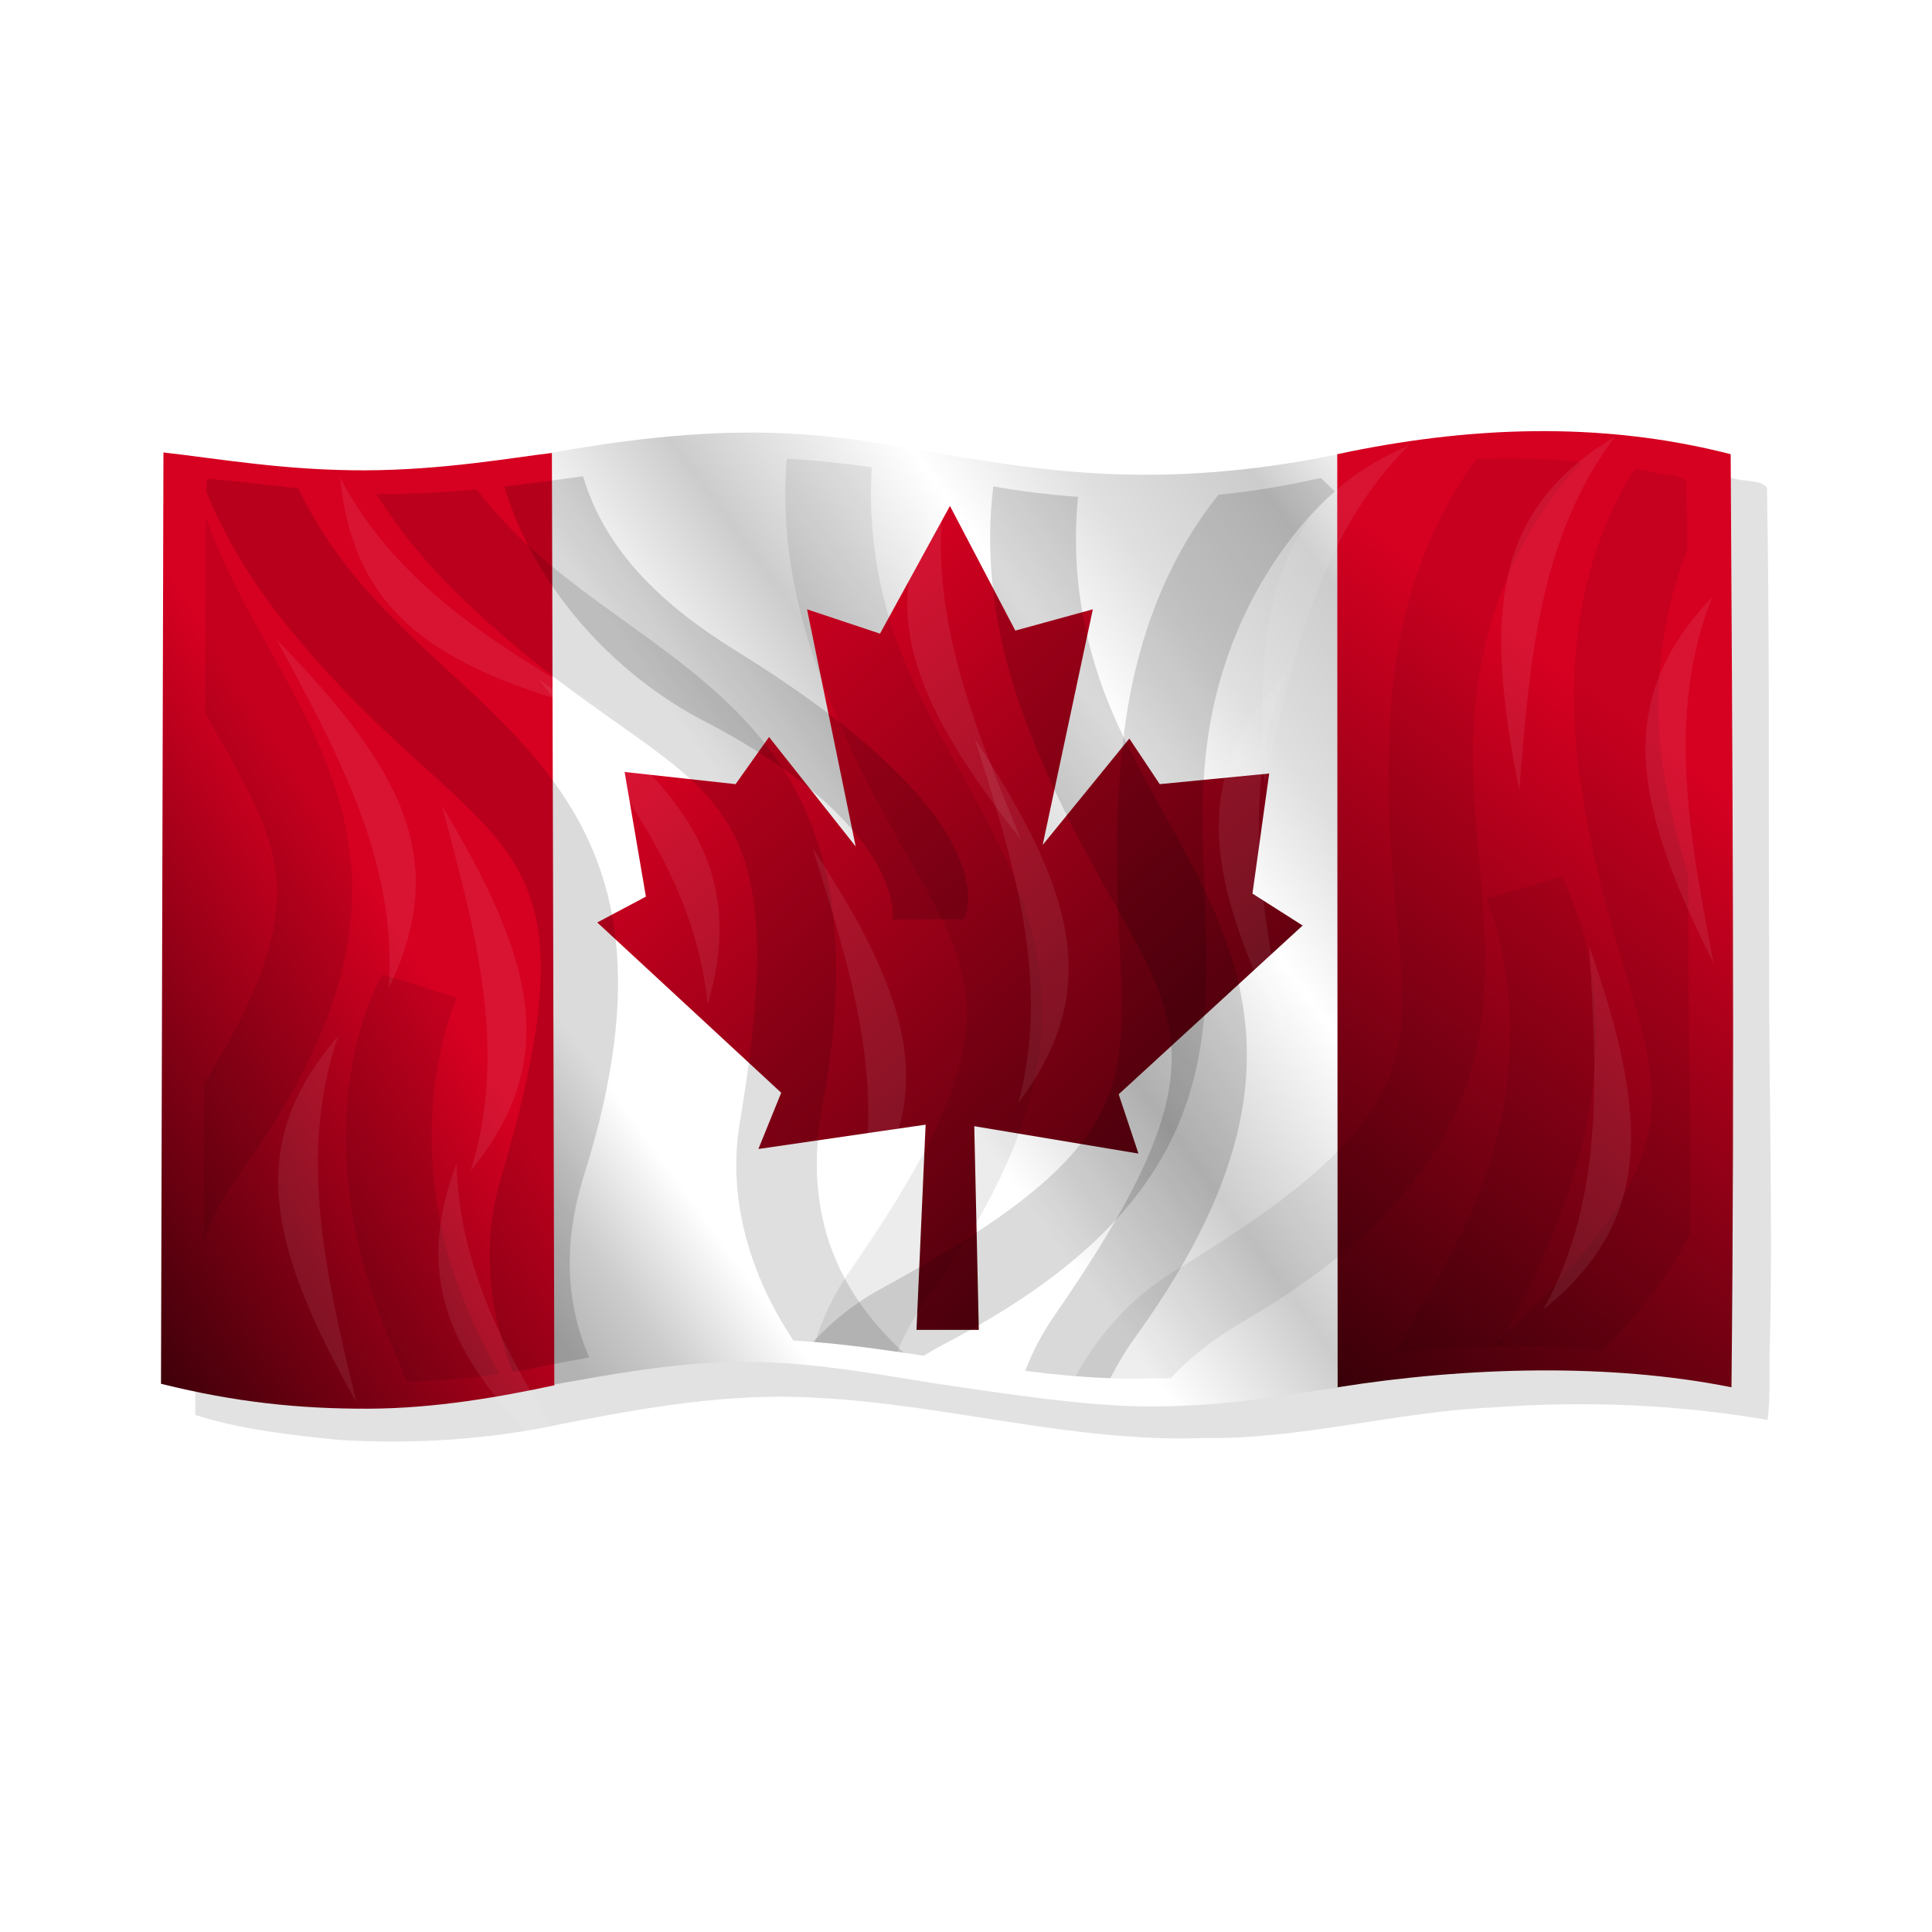 <svg:svg xmlns:dc="http://purl.org/dc/elements/1.1/" xmlns:ns1="http://sodipodi.sourceforge.net/DTD/sodipodi-0.dtd" xmlns:ns2="http://www.inkscape.org/namespaces/inkscape" xmlns:ns4="http://creativecommons.org/ns#" xmlns:rdf="http://www.w3.org/1999/02/22-rdf-syntax-ns#" xmlns:svg="http://www.w3.org/2000/svg" height="732.022" id="svg3039" style="enable-background:new" version="1.1" viewBox="-44.041 -144.295 732.022 732.022" width="732.022" ns1:docname="Merlin2525 We stand on guard for thee.svg" ns2:version="0.48.3.1 r9886">
  <svg:defs id="defs3043">
    <svg:linearGradient gradientTransform="matrix(1.06 0 0 1.06 34.054 -9.198)" gradientUnits="userSpaceOnUse" id="linearGradient3057" x1="157.77" x2="411.88" y1="86.713" y2="372.96" ns2:collect="always">
      <svg:stop id="stop4194-0" offset="0" style="stop-color:#d60021" />
      <svg:stop id="stop4196-0" offset="1" style="stop-color:#000000" />
    </svg:linearGradient>
    <svg:linearGradient gradientTransform="matrix(1.06 0 0 1.06 34.693 -1.73)" gradientUnits="userSpaceOnUse" id="linearGradient3127" x1="484.2" x2="278.47" y1="100.95" y2="374.72" ns2:collect="always">
      <svg:stop id="stop4194-8" offset="0" style="stop-color:#d60021" />
      <svg:stop id="stop4196-3" offset="1" style="stop-color:#000000" />
    </svg:linearGradient>
    <svg:linearGradient gradientTransform="matrix(1.06 0 0 1.06 38.527 -2.321)" gradientUnits="userSpaceOnUse" id="linearGradient3170" x1="78.522" x2="423.11" y1="301.74" y2="51.903" ns2:collect="always">
      <svg:stop id="stop4312-9" offset="0" style="stop-color:#b3b3b3" />
      <svg:stop id="stop4338-5" offset=".069" style="stop-color:#cccccc" />
      <svg:stop id="stop4336-8" offset=".162" style="stop-color:#ffffff" />
      <svg:stop id="stop4334-9" offset=".262" style="stop-color:#ffffff" />
      <svg:stop id="stop4332-9" offset="0.388" style="stop-color:#ffffff" />
      <svg:stop id="stop4330-7" offset=".522" style="stop-color:#cccccc" />
      <svg:stop id="stop4328-9" offset=".681" style="stop-color:#ffffff" />
      <svg:stop id="stop4326-9" offset=".785" style="stop-color:#dfdfdf" />
      <svg:stop id="stop4324-2" offset=".901" style="stop-color:#cccccc" />
      <svg:stop id="stop4298-4" offset="1" style="stop-color:#ffffff" />
    </svg:linearGradient>
    <svg:linearGradient gradientTransform="matrix(1.06 0 0 -1.06 -411.13 352.05)" gradientUnits="userSpaceOnUse" id="linearGradient3924" x1="488.1" x2="298.58" y1="115.87" y2="-5.557" ns2:collect="always">
      <svg:stop id="stop4194-4" offset="0" style="stop-color:#d60021" />
      <svg:stop id="stop4196-04" offset="1" style="stop-color:#000000" />
    </svg:linearGradient>
    <svg:filter color-interpolation-filters="sRGB" height="1.176" id="filter4164" width="1.441" x="-.22" y="-.088" ns2:collect="always">
      <svg:feGaussianBlur id="feGaussianBlur4166" stdDeviation="4.859" ns2:collect="always" />
    </svg:filter>
    <svg:filter color-interpolation-filters="sRGB" height="1.153" id="filter4176" width="1.718" x="-.359" y="-.076" ns2:collect="always">
      <svg:feGaussianBlur id="feGaussianBlur4178" stdDeviation="4.418" ns2:collect="always" />
    </svg:filter>
    <svg:filter color-interpolation-filters="sRGB" height="1.155" id="filter4180" width="1.669" x="-.335" y="-.078" ns2:collect="always">
      <svg:feGaussianBlur id="feGaussianBlur4182" stdDeviation="4.478" ns2:collect="always" />
    </svg:filter>
    <svg:filter color-interpolation-filters="sRGB" height="1.158" id="filter4184" width="1.615" x="-.308" y="-.079" ns2:collect="always">
      <svg:feGaussianBlur id="feGaussianBlur4186" stdDeviation="4.554" ns2:collect="always" />
    </svg:filter>
    <svg:filter color-interpolation-filters="sRGB" height="1.166" id="filter4188" width="1.523" x="-.262" y="-.083" ns2:collect="always">
      <svg:feGaussianBlur id="feGaussianBlur4190" stdDeviation="4.703" ns2:collect="always" />
    </svg:filter>
    <svg:filter color-interpolation-filters="sRGB" height="1.158" id="filter4192" width="1.615" x="-.308" y="-.079" ns2:collect="always">
      <svg:feGaussianBlur id="feGaussianBlur4194" stdDeviation="4.554" ns2:collect="always" />
    </svg:filter>
    <svg:filter color-interpolation-filters="sRGB" height="1.196" id="filter4196" width="1.353" x="-.176" y="-.098" ns2:collect="always">
      <svg:feGaussianBlur id="feGaussianBlur4198" stdDeviation="5.035" ns2:collect="always" />
    </svg:filter>
    <svg:filter color-interpolation-filters="sRGB" height="1.149" id="filter4200" width="1.805" x="-.402" y="-.075" ns2:collect="always">
      <svg:feGaussianBlur id="feGaussianBlur4202" stdDeviation="4.324" ns2:collect="always" />
    </svg:filter>
    <svg:filter color-interpolation-filters="sRGB" height="1.181" id="filter4204" width="1.417" x="-.208" y="-.09" ns2:collect="always">
      <svg:feGaussianBlur id="feGaussianBlur4206" stdDeviation="4.808" ns2:collect="always" />
    </svg:filter>
    <svg:filter color-interpolation-filters="sRGB" height="1.167" id="filter4208" width="1.516" x="-.258" y="-.083" ns2:collect="always">
      <svg:feGaussianBlur id="feGaussianBlur4210" stdDeviation="4.655" ns2:collect="always" />
    </svg:filter>
    <svg:filter color-interpolation-filters="sRGB" height="1.149" id="filter4212" width="1.805" x="-.402" y="-.075" ns2:collect="always">
      <svg:feGaussianBlur id="feGaussianBlur4214" stdDeviation="4.324" ns2:collect="always" />
    </svg:filter>
    <svg:filter color-interpolation-filters="sRGB" height="1.157" id="filter4216" width="1.647" x="-.324" y="-.078" ns2:collect="always">
      <svg:feGaussianBlur id="feGaussianBlur4218" stdDeviation="4.492" ns2:collect="always" />
    </svg:filter>
    <svg:filter color-interpolation-filters="sRGB" height="1.187" id="filter4220" width="1.389" x="-.194" y="-.093" ns2:collect="always">
      <svg:feGaussianBlur id="feGaussianBlur4222" stdDeviation="4.965" ns2:collect="always" />
    </svg:filter>
    <svg:filter color-interpolation-filters="sRGB" height="1.273" id="filter4228" width="1.234" x="-.117" y="-.136" ns2:collect="always">
      <svg:feGaussianBlur id="feGaussianBlur4230" stdDeviation="5.143" ns2:collect="always" />
    </svg:filter>
    <svg:filter color-interpolation-filters="sRGB" height="1.171" id="filter5283" width="1.288" x="-.144" y="-.086" ns2:collect="always">
      <svg:feGaussianBlur id="feGaussianBlur5285" stdDeviation="11.869" ns2:collect="always" />
    </svg:filter>
    <svg:filter color-interpolation-filters="sRGB" height="1.169" id="filter5287" width="1.586" x="-.293" y="-.084" ns2:collect="always">
      <svg:feGaussianBlur id="feGaussianBlur5289" stdDeviation="11.869" ns2:collect="always" />
    </svg:filter>
    <svg:filter color-interpolation-filters="sRGB" height="1.17" id="filter5291" width="1.879" x="-.44" y="-.085" ns2:collect="always">
      <svg:feGaussianBlur id="feGaussianBlur5293" stdDeviation="11.869" ns2:collect="always" />
    </svg:filter>
    <svg:filter color-interpolation-filters="sRGB" height="1.171" id="filter5295" width="1.828" x="-.414" y="-.085" ns2:collect="always">
      <svg:feGaussianBlur id="feGaussianBlur5297" stdDeviation="11.869" ns2:collect="always" />
    </svg:filter>
    <svg:filter color-interpolation-filters="sRGB" height="1.339" id="filter5299" width="1.324" x="-.162" y="-.17" ns2:collect="always">
      <svg:feGaussianBlur id="feGaussianBlur5301" stdDeviation="11.869" ns2:collect="always" />
    </svg:filter>
    <svg:filter color-interpolation-filters="sRGB" height="1.168" id="filter5303" width="1.365" x="-.183" y="-.084" ns2:collect="always">
      <svg:feGaussianBlur id="feGaussianBlur5305" stdDeviation="11.869" ns2:collect="always" />
    </svg:filter>
    <svg:filter color-interpolation-filters="sRGB" height="1.339" id="filter5307" width="1.324" x="-.162" y="-.17" ns2:collect="always">
      <svg:feGaussianBlur id="feGaussianBlur5309" stdDeviation="11.869" ns2:collect="always" />
    </svg:filter>
    <svg:filter color-interpolation-filters="sRGB" height="1.316" id="filter5311" width="1.752" x="-.376" y="-.158" ns2:collect="always">
      <svg:feGaussianBlur id="feGaussianBlur5313" stdDeviation="11.869" ns2:collect="always" />
    </svg:filter>
    <svg:filter color-interpolation-filters="sRGB" height="1.171" id="filter5315" width="1.763" x="-.382" y="-.085" ns2:collect="always">
      <svg:feGaussianBlur id="feGaussianBlur5317" stdDeviation="11.869" ns2:collect="always" />
    </svg:filter>
    <svg:filter color-interpolation-filters="sRGB" height="1.163" id="filter5319" width="1.297" x="-.149" y="-.082" ns2:collect="always">
      <svg:feGaussianBlur id="feGaussianBlur5321" stdDeviation="11.869" ns2:collect="always" />
    </svg:filter>
    <svg:filter color-interpolation-filters="sRGB" height="1.171" id="filter5323" width="1.288" x="-.144" y="-.086" ns2:collect="always">
      <svg:feGaussianBlur id="feGaussianBlur5325" stdDeviation="11.869" ns2:collect="always" />
    </svg:filter>
    <svg:filter color-interpolation-filters="sRGB" height="1.168" id="filter5327" width="1.586" x="-.293" y="-.084" ns2:collect="always">
      <svg:feGaussianBlur id="feGaussianBlur5329" stdDeviation="11.869" ns2:collect="always" />
    </svg:filter>
    <svg:filter color-interpolation-filters="sRGB" height="1.169" id="filter5331" width="1.586" x="-.293" y="-.084" ns2:collect="always">
      <svg:feGaussianBlur id="feGaussianBlur5333" stdDeviation="11.869" ns2:collect="always" />
    </svg:filter>
    <svg:filter color-interpolation-filters="sRGB" height="1.174" id="filter5335" width="1.285" x="-.143" y="-.087" ns2:collect="always">
      <svg:feGaussianBlur id="feGaussianBlur5337" stdDeviation="11.869" ns2:collect="always" />
    </svg:filter>
    <svg:filter color-interpolation-filters="sRGB" height="1.369" id="filter5339" width="1.982" x="-.491" y="-.185" ns2:collect="always">
      <svg:feGaussianBlur id="feGaussianBlur5341" stdDeviation="11.869" ns2:collect="always" />
    </svg:filter>
    <svg:filter color-interpolation-filters="sRGB" height="1.168" id="filter5343" width="1.365" x="-.183" y="-.084" ns2:collect="always">
      <svg:feGaussianBlur id="feGaussianBlur5345" stdDeviation="11.869" ns2:collect="always" />
    </svg:filter>
    <svg:filter color-interpolation-filters="sRGB" height="1.208" id="filter5347" width="2.013" x="-.506" y="-.104" ns2:collect="always">
      <svg:feGaussianBlur id="feGaussianBlur5349" stdDeviation="11.869" ns2:collect="always" />
    </svg:filter>
    <svg:filter color-interpolation-filters="sRGB" id="filter5379" ns2:collect="always">
      <svg:feGaussianBlur id="feGaussianBlur5381" stdDeviation="12.098" ns2:collect="always" />
    </svg:filter>
  </svg:defs>
  <ns1:namedview bordercolor="#666666" borderopacity="1" fit-margin-bottom="0.9" fit-margin-left="0.9" fit-margin-right="0.9" fit-margin-top="0.9" gridtolerance="10" guidetolerance="10" id="namedview3041" objecttolerance="10" pagecolor="#ffffff" showborder="false" showgrid="false" showguides="true" ns2:current-layer="layer2" ns2:cx="-147.09269" ns2:cy="274.02465" ns2:guide-bbox="true" ns2:pageopacity="0" ns2:pageshadow="2" ns2:showpageshadow="false" ns2:window-height="1026" ns2:window-maximized="1" ns2:window-width="1631" ns2:window-x="49" ns2:window-y="24" ns2:zoom="0.60831168" />
  <svg:g id="layer8" transform="translate(32.289 28.889)" ns1:insensitive="true" ns2:groupmode="layer" ns2:label="Flag Shadow">
    <svg:path d="m218.55 2.209c-46 1.66-91.22 12.986-137.27 14.196-27.538 1.38-54.872-3.738-82.122-5.92-0.985 17.195-0.303 34.889-0.64 52.272-0.393 100.06-0.594 200.12-0.871 300.18 17.419 5.537 36.167 7.605 54.442 9.446 28.455 1.738 57.18-0.088 85.092-6.173 32.129-6.315 64.698-11.953 97.559-9.684 48.503 2.652 96.042 16.918 144.88 15.148 36.891 0.613 72.831-9.932 109.54-11.581 34.778-2.545 69.855-1.211 104.21 4.74 1.306-9.21 0.431-19.486 0.898-29.106 1.153-48.14-0.434-96.271-0.261-144.42-0.342-59.887 0.237-119.79-0.838-179.67-2.356-3.258-9.194-2.162-13.222-3.745-46.627-9.143-94.858-6.59-141.06 3.841-41.194 8.596-83.942 9.029-125.34 1.585-31.54-4.691-63.01-11.442-95-11.12z" id="path4173" style="opacity:.337;fill-opacity:.991;filter:url(#filter5379);enable-background:new;fill:#000000" ns2:connector-curvature="0" />
  </svg:g>
  <svg:g id="layer5" transform="translate(32.289 28.889)" ns1:insensitive="true" ns2:groupmode="layer" ns2:label="Middle White Section">
    <svg:path d="m132.75-1.647c79.073-14.215 112.38-5.355 149.24 0.688 36.853 6.042 81.099 13.67 148.24 0l0.43 353.61c-9.62 0.653-37.298 7.2-72.012 7.067-24.099-0.092-54.81-4.953-81.222-8.812-30.252-5.016-50.066-8.14-72.78-8.109-24.834 0.034-52.809 5.346-70.965 8.608z" id="path4282" style="fill:url(#linearGradient3170)" ns1:nodetypes="czccscscc" ns2:connector-curvature="0" />
  </svg:g>
  <svg:g id="layer1" transform="translate(32.289 28.889)" ns1:insensitive="true" ns2:groupmode="layer" ns2:label="Maple Leaf">
    <svg:path d="m211.02 262.16 8.64-21.312-69.696-64.512 18.432-9.792-8.064-47.232 42.048 4.608 12.672-17.856 32.832 41.472-18.432-89.856 27.648 9.216 26.496-48.384 24.768 47.232 29.376-8.064-19.008 89.28 32.832-40.32 11.52 17.28 41.472-4.032-6.336 45.504 19.008 12.096-69.696 63.936 7.488 22.464-62.208-10.368 1.728 77.184h-23.616l3.456-77.76z" id="path3049" style="fill:url(#linearGradient3057)" ns2:connector-curvature="0" ns2:transform-center-x="-267.86446" ns2:transform-center-y="102.12332" />
  </svg:g>
  <svg:g id="layer4" transform="translate(32.289 28.889)" ns1:insensitive="true" ns2:groupmode="layer" ns2:label="Right Left Border">
    <svg:path d="m430.49 352.45c49.177-7.838 103.53-9.187 149.22 0 1.262-117.51 0.306-246.29-0.299-353.54-49.891-12.833-100.23-10.417-149.08 0z" id="path4163" style="fill:url(#linearGradient3127)" ns1:nodetypes="ccccc" ns2:connector-curvature="0" />
  </svg:g>
  <svg:g id="layer3" transform="translate(32.289 28.889)" ns1:insensitive="true" ns2:groupmode="layer" ns2:label="Left Red Border">
    <svg:path d="m-14.401-1.753c20.502 2.317 46.203 6.875 76.454 6.772 29.715-0.101 55.817-4.829 70.727-6.586l0.931 353.25c-19.904 4.303-45.126 8.814-70.539 8.879-25.708 0.066-49.948-2.331-78.5-9.438z" id="path4278" style="fill:url(#linearGradient3924)" ns1:nodetypes="csccscc" ns2:connector-curvature="0" />
  </svg:g>
  <svg:g id="layer6" transform="translate(32.289 28.889)" ns1:insensitive="true" ns2:groupmode="layer" ns2:label="Shadows">
    <svg:path d="m457.69 400.88c-9.932 1.389-19.86 2.767-29.812 3.906 11.129 37.813 41.499 71.088 75.344 88.656 77.13 40.03 71.78 75.4 71.78 75.4l26.938-0.125s20.764-35.514-86.312-101.72c-26.681-16.497-49.284-36.96-57.938-66.125z" id="path3146" style="opacity:.358;filter:url(#filter5299);fill-opacity:.479;fill:#000000" transform="translate(-313.12 -393.62)" ns2:connector-curvature="0" />
    <svg:path d="m737.28 401.53c-2.37 0.489-4.734 0.967-7.094 1.5-10.49 2.189-21.101 3.803-31.75 4.875-14.449 17.989-31.295 48.143-36.219 94.375-12.514 117.51 37.788 136.11-91.75 206.53-9.741 5.296-18.238 12.128-25.594 20.062 14.011 1.104 27.953 3.099 41.875 5.25 2.594-1.594 5.297-3.135 8.156-4.625 135.5-70.594 88.732-149.88 99.344-228.09 8.564-63.117 48.344-94.75 48.344-94.75l-5.312-5.125z" id="path4132" style="opacity:.358;filter:url(#filter5323);fill-opacity:.658;fill:#000000" transform="translate(-313.12 -393.62)" ns2:connector-curvature="0" />
    <svg:path d="m315.25 401.84c-0.097 1.687-0.153 3.398-0.219 5.094 6.33 15.404 15.837 32.347 30.094 50 74.247 91.932 122.98 69.508 81.188 210.91-7.098 24.019-4.322 49.187 4.781 72.375 4.817-0.78 9.633-1.678 14.406-2.719 4.846-0.952 9.696-1.858 14.562-2.75-8.492-19.514-10.442-42.253-1.844-69.562 45.883-145.73-43.258-168.7-91.062-231.5-7.25-9.525-12.923-19.04-17.375-28.219-11.53-1.232-23.044-2.705-34.531-3.625z" id="path3142" style="opacity:.358;filter:url(#filter5303);fill-opacity:.452;fill:#000000" transform="translate(-313.12 -393.62)" ns2:connector-curvature="0" />
    <svg:path d="m314.78 416.53c-0.15 11.515 0.098 23.166-0.125 34.656-0.052 13.146-0.08 26.292-0.125 39.438 27.472 49.139 44.213 68.293-0.438 140.34-0.051 19.75-0.105 39.5-0.156 59.25 3.286-8.584 8.009-17.302 14.406-26.188 88.913-123.51 12.44-173.36-13.562-247.5z" id="path4075" style="opacity:.358;filter:url(#filter5347);fill-opacity:.68;fill:#000000" transform="translate(-313.12 -393.62)" ns2:connector-curvature="0" />
    <svg:path d="m613.16 404.75c-2.778 22.08-1.582 52.134 12.125 88.5 41.677 110.58 94.985 104.55 10.969 225.72-4.56 6.576-8.197 13.579-11 20.875 10.702 1.367 21.438 2.398 32.219 2.781 2.718-5.332 5.986-10.742 9.906-16.188 89.265-124 11.827-173.75-13.875-248.38-9.261-26.888-10.109-50.95-8.25-69.375-10.753-0.762-21.469-2.072-32.094-3.938z" id="path3150" style="opacity:.358;filter:url(#filter5287);fill-opacity:.58;fill:#000000" transform="translate(-313.12 -393.62)" ns2:connector-curvature="0" />
    <svg:path d="m737.28 401.53c-2.37 0.489-4.734 0.967-7.094 1.5-10.49 2.189-21.101 3.803-31.75 4.875-14.449 17.989-31.295 48.143-36.219 94.375-12.514 117.51 37.788 136.11-91.75 206.53-9.741 5.296-18.238 12.128-25.594 20.062 14.011 1.104 27.953 3.099 41.875 5.25 2.594-1.594 5.297-3.135 8.156-4.625 135.5-70.594 88.732-149.88 99.344-228.09 8.564-63.117 48.344-94.75 48.344-94.75l-5.312-5.125z" id="path3152" style="opacity:.358;filter:url(#filter5283);fill-opacity:.489;fill:#000000" transform="translate(-313.12 -393.62)" ns2:connector-curvature="0" />
    <svg:path d="m315.25 401.84c-0.097 1.687-0.153 3.398-0.219 5.094 6.33 15.404 15.837 32.347 30.094 50 74.247 91.932 122.98 69.508 81.188 210.91-7.098 24.019-4.322 49.187 4.781 72.375 4.817-0.78 9.633-1.678 14.406-2.719 4.846-0.952 9.696-1.858 14.562-2.75-8.492-19.514-10.442-42.253-1.844-69.562 45.883-145.73-43.258-168.7-91.062-231.5-7.25-9.525-12.923-19.04-17.375-28.219-11.53-1.232-23.044-2.705-34.531-3.625z" id="path4112" style="opacity:.358;filter:url(#filter5343);fill-opacity:.667;fill:#000000" transform="translate(-313.12 -393.62)" ns2:connector-curvature="0" />
    <svg:path d="m381.69 589.66s-30.855 49.838-0.5 130.38c3.247 8.614 6.558 16.498 9.875 23.812 11.628-0.252 23.263-1.173 34.781-2.812-6.249-11.677-12.091-23.599-16.438-36.219-20.742-60.224 0.531-106.38 0.531-106.38l-28.25-8.781z" id="path4114" style="opacity:.358;filter:url(#filter5339);fill-opacity:.721;fill:#000000" transform="translate(-313.12 -393.62)" ns2:connector-curvature="0" />
    <svg:path d="m417.38 405.88c-8.185 0.774-16.394 1.346-24.625 1.562-4.464 0.224-8.922 0.28-13.375 0.188 7.759 12.392 18.03 25.471 31.594 38.625 84.83 82.268 130.49 54.083 106.12 199.5-4.87 29.066 3.986 58.076 20.312 82.625 0.052 0.004 0.104-0.004 0.156 0 13.944 0.762 27.789 2.535 41.625 4.594-24.05-22.23-38.63-51.39-30.76-93.72 27.9-150.22-63.35-162.23-118.41-218.78-4.7-4.83-8.89-9.71-12.65-14.59z" id="path4126" style="opacity:.358;filter:url(#filter5335);fill-opacity:.973;fill:#000000" transform="translate(-313.12 -393.62)" ns2:connector-curvature="0" />
    <svg:path d="m613.16 404.75c-2.778 22.08-1.582 52.134 12.125 88.5 41.677 110.58 94.985 104.55 10.969 225.72-4.56 6.576-8.197 13.579-11 20.875 10.702 1.367 21.438 2.398 32.219 2.781 2.718-5.332 5.986-10.742 9.906-16.188 89.265-124 11.827-173.75-13.875-248.38-9.261-26.888-10.109-50.95-8.25-69.375-10.753-0.762-21.469-2.072-32.094-3.938z" id="path4128" style="opacity:.358;filter:url(#filter5331);fill-opacity:.626;fill:#000000" transform="translate(-313.12 -393.62)" ns2:connector-curvature="0" />
    <svg:path d="m534.88 394.28c-1.791 21.378 0.332 49.25 12.781 82.281 41.677 110.58 94.985 104.52 10.969 225.69-5.756 8.302-10.044 17.294-13.031 26.688 10.398 0.842 20.752 2.176 31.094 3.688 3.189-7.516 7.487-15.13 13.062-22.875 89.265-124 11.827-173.78-13.875-248.41-8.358-24.268-9.897-46.244-8.75-63.844-10.714-1.511-21.454-2.719-32.25-3.219z" id="path4130" style="opacity:.358;filter:url(#filter5327);fill-opacity:.594;fill:#000000" transform="translate(-313.12 -393.62)" ns2:connector-curvature="0" />
    <svg:path d="m804.97 394.12c-2.917 0.022-5.834 0.086-8.75 0.188-13.798 18.506-29.819 49.754-32.625 97.188-6.978 117.96 44.178 134.16-81.906 210.59-16.031 9.718-28.433 23.642-37.375 39.781 9.934 0.801 19.91 1.145 29.938 0.781 2.04 0.034 4.091 0.035 6.125 0 7.006-7.634 15.8-14.691 26.688-21.031 132.03-76.884 81.576-153.88 88.5-232.5 4.58-52.004 31.053-83.848 40.469-93.656-10.331-0.987-20.687-1.423-31.062-1.344z" id="path4134" style="opacity:.358;filter:url(#filter5319);fill-opacity:.521;fill:#000000" transform="translate(-313.12 -393.62)" ns2:connector-curvature="0" />
    <svg:path d="m856.22 398.12c-11.332 17.511-29.247 55.949-20.938 115.97 15.872 114.65 67.326 122.67-32.719 216.53 13.942-0.213 27.898 0.251 41.781 1.469 14.749-15.395 25.377-29.958 32.781-43.906 0.343-38.568-0.701-77.146-0.562-115.72-0.038-6.657-0.076-13.311-0.094-19.969-4.431-15.411-8.557-30.93-10.312-47-3.543-32.429 2.858-58.809 9.938-76.844-0.09-8.574-0.19-17.146-0.344-25.719-2.223-3.074-8.668-2.038-12.469-3.531-2.353-0.461-4.701-0.882-7.062-1.281z" id="path4676" style="opacity:.358;filter:url(#filter5315);fill-opacity:.589;fill:#000000" transform="translate(-313.12 -393.62)" ns2:connector-curvature="0" />
    <svg:path d="m828.38 552.53-28.38 8.41s20.678 46.426-0.844 106.38c-8.334 23.214-21.689 43.944-33.438 65.281 3.957-0.371 7.932-0.665 11.906-0.844 9.033-0.661 18.069-1.033 27.125-1.125 7.293-13.297 14.997-28.761 22.438-47.75 31.398-80.136 1.188-130.34 1.188-130.34z" id="path3136" style="opacity:.358;filter:url(#filter5311);fill-opacity:.562;fill:#000000" transform="translate(-313.12 -393.62)" ns2:connector-curvature="0" />
    <svg:path d="m457.69 400.88c-9.932 1.389-19.86 2.767-29.812 3.906 11.129 37.813 41.499 71.088 75.344 88.656 77.13 40.03 71.78 75.4 71.78 75.4l26.938-0.125s20.764-35.514-86.312-101.72c-26.681-16.497-49.284-36.96-57.938-66.125z" id="path3138" style="opacity:.358;filter:url(#filter5307);fill-opacity:.767;fill:#000000" transform="translate(-313.12 -393.62)" ns2:connector-curvature="0" />
    <svg:path d="m545.8 728.28c2.978-9.156 7.207-17.912 12.829-26.02 84.02-121.17 30.71-115.13-10.97-225.71-12.4-32.91-14.58-60.69-12.83-82.04" id="path4138" style="opacity:.358;filter:url(#filter5295);fill:none" transform="translate(-313.12 -393.62)" ns2:connector-curvature="0" />
    <svg:path d="m567.13 397.57c-1.139 17.59 0.401 39.551 8.75 63.791 25.702 74.624 103.14 124.38 13.877 248.38-5.486 7.621-9.742 15.131-12.915 22.53" id="path3148" style="opacity:.358;filter:url(#filter5291);fill:none" transform="translate(-313.12 -393.62)" ns2:connector-curvature="0" />
  </svg:g>
  <svg:g id="layer2" transform="translate(32.289 28.889)" ns1:insensitive="true" ns2:groupmode="layer" ns2:label="Highlights">
    <svg:path d="m282.32 9c-8.55 47.587 10.11 91.77 28.23 136.03-43.01-54.48-56.57-90.765-28.23-136.03z" id="path3160" style="opacity:0.449;filter:url(#filter4188);fill-opacity:.37;fill:#ffffff" ns1:nodetypes="ccc" ns2:connector-curvature="0" />
    <svg:path d="m210.45 103.96c-8.547 47.586 10.112 91.772 28.232 136.03-43.004-54.475-56.566-90.76-28.232-136.03z" id="path3954" style="opacity:0.449;filter:url(#filter4196);fill-opacity:.37;fill:#ffffff" transform="matrix(-.963 .271 -.271 -.963 422.63 250.54)" ns1:nodetypes="ccc" ns2:connector-curvature="0" />
    <svg:path d="m210.45 103.96c-8.547 47.586 10.112 91.772 28.232 136.03-43.004-54.475-56.566-90.76-28.232-136.03z" id="path3964" style="opacity:.449;filter:url(#filter4164);fill-opacity:.37;fill:#ffffff" transform="matrix(-.994 .107 -.107 -.994 291.28 282.04)" ns1:nodetypes="ccc" ns2:connector-curvature="0" />
    <svg:path d="m210.45 103.96c-8.547 47.586 10.112 91.772 28.232 136.03-43.004-54.475-56.566-90.76-28.232-136.03z" id="path3994" style="opacity:0.449;filter:url(#filter4228);fill-opacity:.37;fill:#ffffff" transform="matrix(.792 -.61 .61 .792 -177.57 53.695)" ns1:nodetypes="ccc" ns2:connector-curvature="0" />
    <svg:path d="m210.45 103.96c-8.547 47.586 10.112 91.772 28.232 136.03-43.004-54.475-56.566-90.76-28.232-136.03z" id="path4000" style="opacity:0.449;filter:url(#filter4176);fill-opacity:.37;fill:#ffffff" transform="matrix(.988 .155 -.155 .988 -139.95 83.981)" ns1:nodetypes="ccc" ns2:connector-curvature="0" />
    <svg:path d="m210.45 103.96c-8.547 47.586 10.112 91.772 28.232 136.03-43.004-54.475-56.566-90.76-28.232-136.03z" id="path4002" style="opacity:0.449;filter:url(#filter4220);fill-opacity:.37;fill:#ffffff" transform="matrix(.98 -.197 .197 .98 -130.04 207.12)" ns1:nodetypes="ccc" ns2:connector-curvature="0" />
    <svg:path d="m210.45 103.96c-8.547 47.586 10.112 91.772 28.232 136.03-43.004-54.475-56.566-90.76-28.232-136.03z" id="path4028" style="opacity:0.449;filter:url(#filter4180);fill-opacity:.37;fill:#ffffff" transform="matrix(-.992 -.125 .125 -.992 297.79 399.83)" ns1:nodetypes="ccc" ns2:connector-curvature="0" />
    <svg:path d="m210.45 103.96c-8.547 47.586 10.112 91.772 28.232 136.03-43.004-54.475-56.566-90.76-28.232-136.03z" id="path4030" style="opacity:0.449;filter:url(#filter4184);fill-opacity:.37;fill:#ffffff" transform="matrix(-.996 -.086 .086 -.996 448.56 407.47)" ns1:nodetypes="ccc" ns2:connector-curvature="0" />
    <svg:path d="m210.45 103.96c-8.547 47.586 10.112 91.772 28.232 136.03-43.004-54.475-56.566-90.76-28.232-136.03z" id="path4032" style="opacity:0.449;filter:url(#filter4192);fill-opacity:.37;fill:#ffffff" transform="matrix(-.996 -.086 .086 -.996 510.16 366.41)" ns1:nodetypes="ccc" ns2:connector-curvature="0" />
    <svg:path d="m210.45 103.96c-8.547 47.586 10.112 91.772 28.232 136.03-43.004-54.475-56.566-90.76-28.232-136.03z" id="path4034" style="opacity:0.449;filter:url(#filter4216);fill-opacity:.37;fill:#ffffff" transform="matrix(-.946 -.325 .325 -.946 673.62 489.89)" ns1:nodetypes="ccc" ns2:connector-curvature="0" />
    <svg:path d="m210.45 103.96c-8.547 47.586 10.112 91.772 28.232 136.03-43.004-54.475-56.566-90.76-28.232-136.03z" id="path4036" style="opacity:0.449;filter:url(#filter4208);fill-opacity:.37;fill:#ffffff" transform="matrix(.892 .453 -.453 .892 395.12 -195.98)" ns1:nodetypes="ccc" ns2:connector-curvature="0" />
    <svg:path d="m457.41-4.363c-34.19 34.176-44.12 81.102-54.53 127.77-4.18-69.276 5.42-106.8 54.53-127.77z" id="path4038" style="opacity:0.449;filter:url(#filter4204);fill-opacity:.37;fill:#ffffff" ns1:nodetypes="ccc" ns2:connector-curvature="0" />
    <svg:path d="m210.45 103.96c-8.547 47.586 10.112 91.772 28.232 136.03-43.004-54.475-56.566-90.76-28.232-136.03z" id="path4040" style="opacity:0.449;filter:url(#filter4212);fill-opacity:.37;fill:#ffffff" transform="matrix(.98 .2 -.2 .98 387.05 -91.08)" ns1:nodetypes="ccc" ns2:connector-curvature="0" />
    <svg:path d="m210.45 103.96c-8.547 47.586 10.112 91.772 28.232 136.03-43.004-54.475-56.566-90.76-28.232-136.03z" id="path4042" style="opacity:0.449;filter:url(#filter4200);fill-opacity:.37;fill:#ffffff" transform="matrix(.98 .2 -.2 .98 225.36 -61.565)" ns1:nodetypes="ccc" ns2:connector-curvature="0" />
  </svg:g>
</svg:svg>